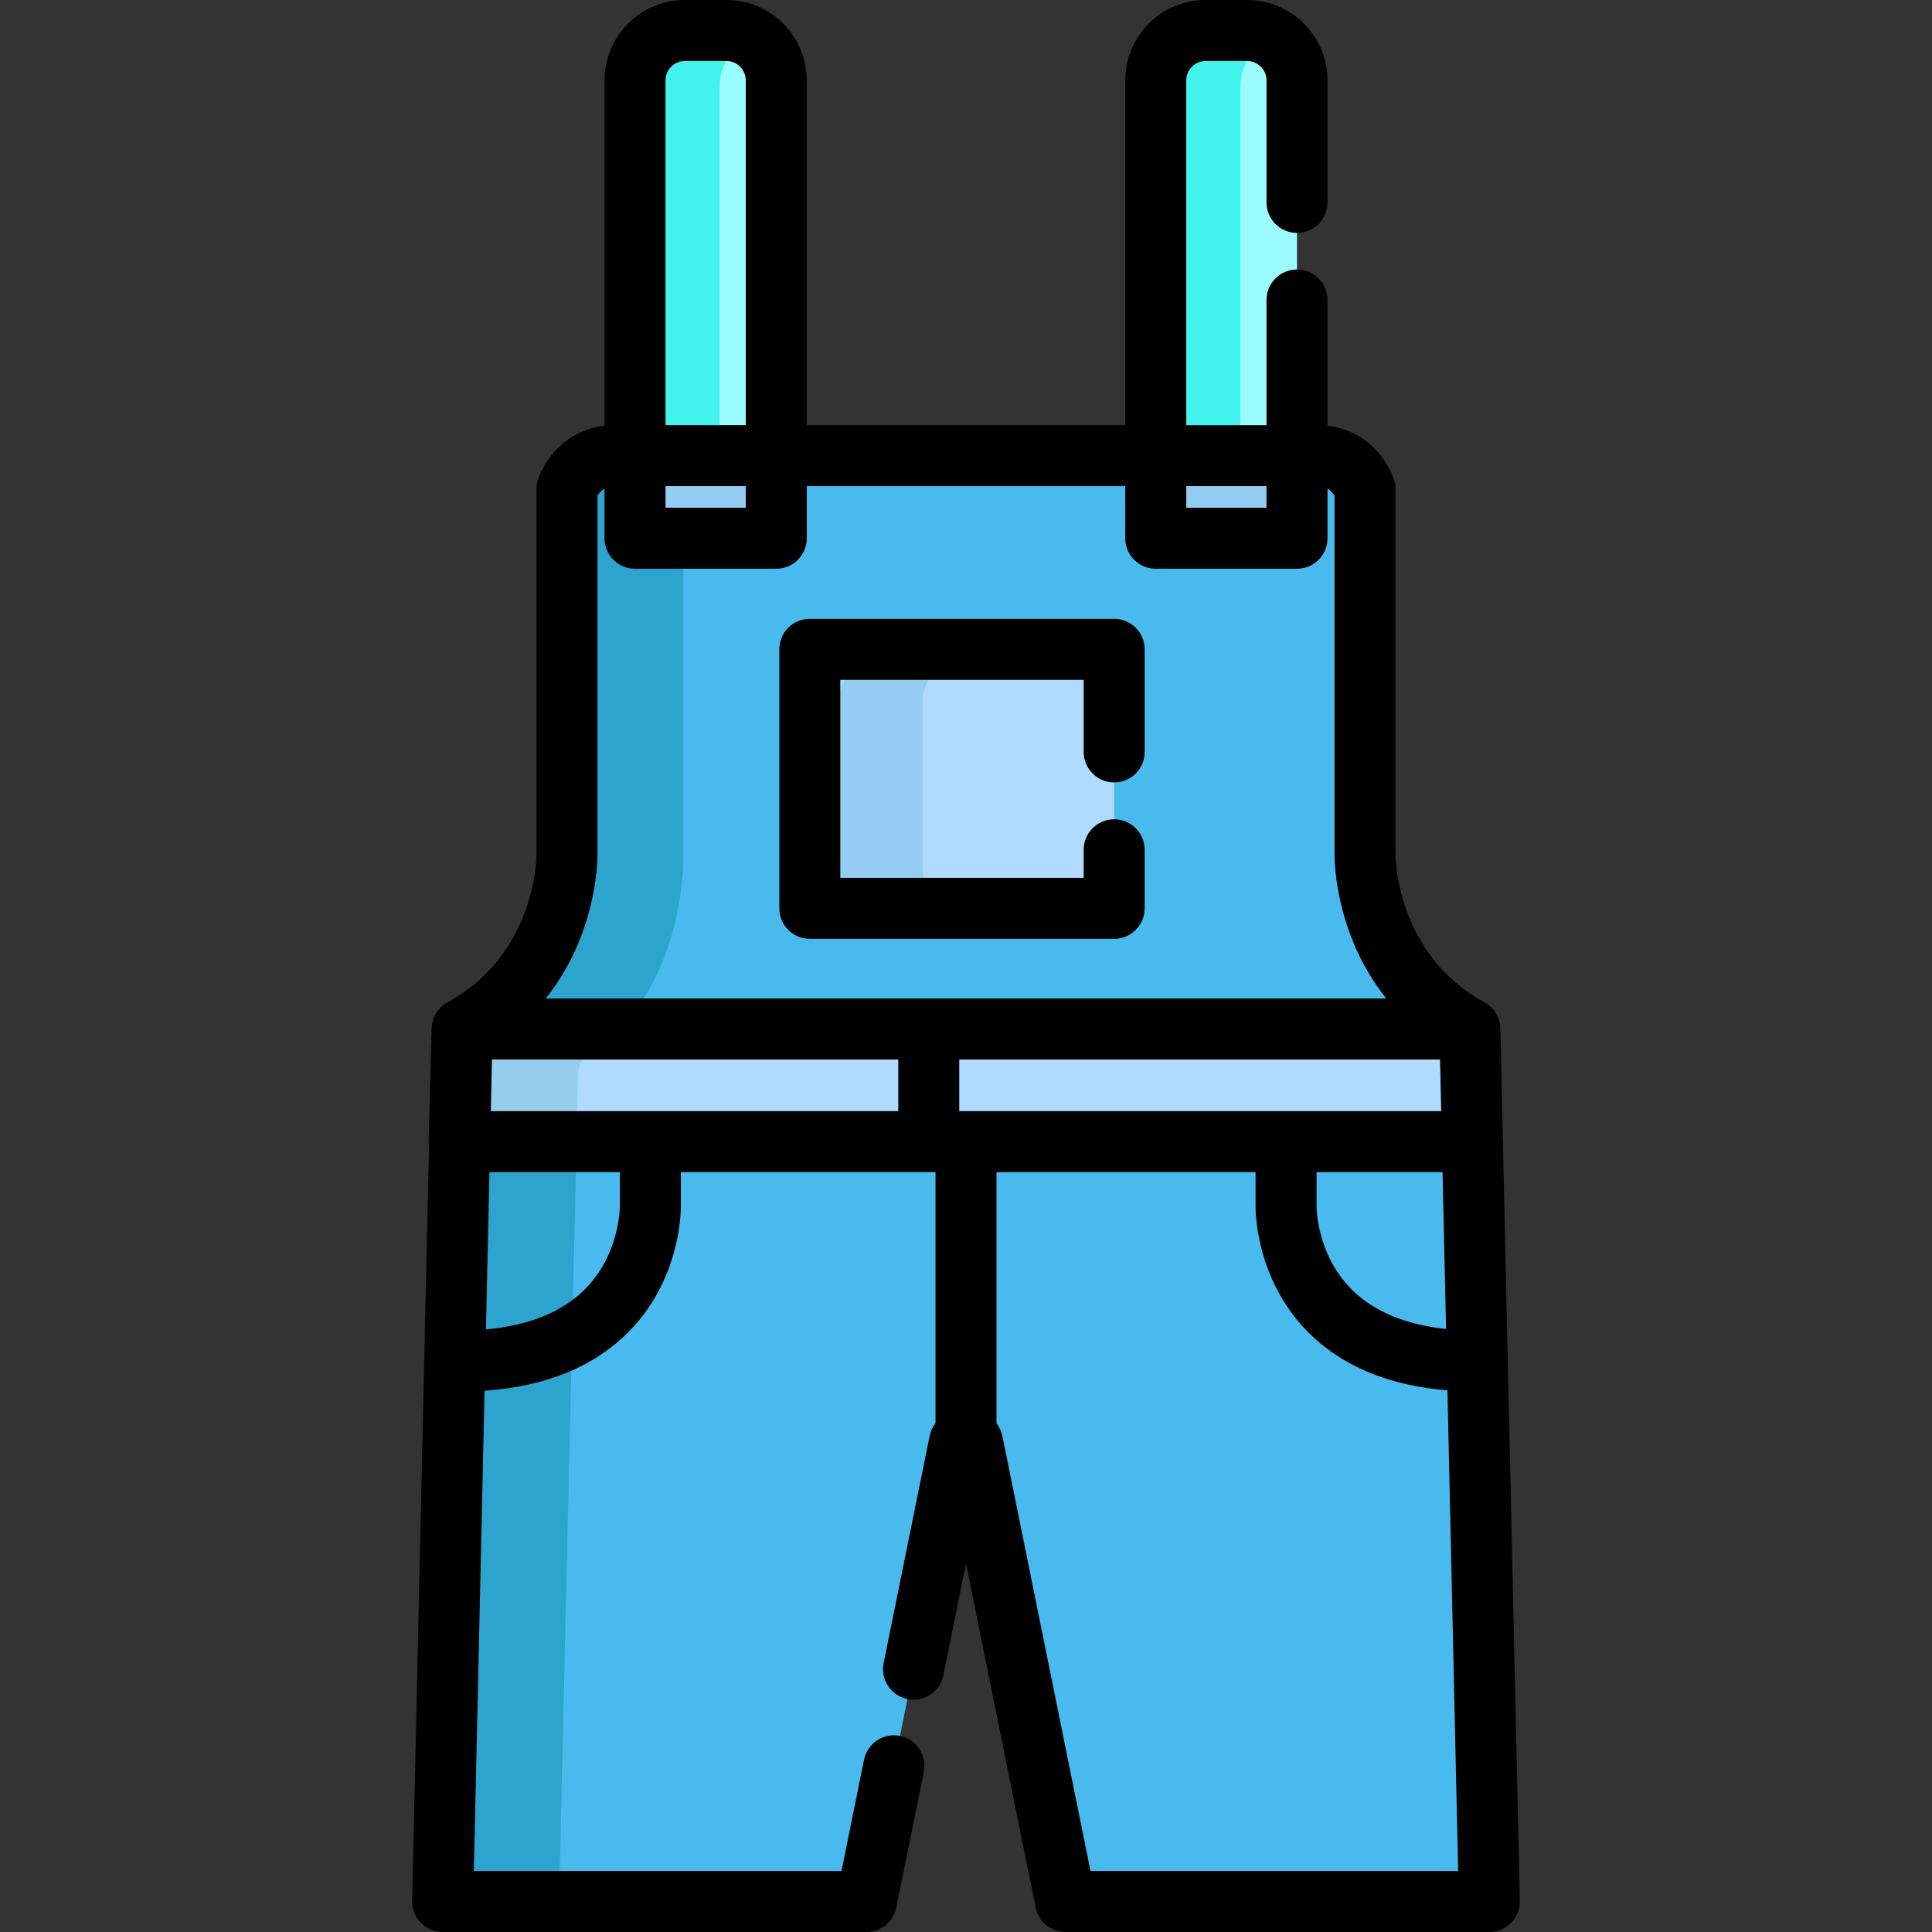 <?xml version="1.0" encoding="iso-8859-1"?>
<!-- Generator: Adobe Illustrator 19.0.0, SVG Export Plug-In . SVG Version: 6.00 Build 0)  -->
<svg xmlns="http://www.w3.org/2000/svg" xmlns:xlink="http://www.w3.org/1999/xlink" version="1.1" id="Layer_1" x="0px" y="0px" viewBox="0 0 512.002 512.002" style="enable-background:new 0 0 512.002 512.002;" xml:space="preserve">
<rect x="0" y="0" width="512.002" height="512.002" fill="#333333" stroke="none"/>
<g>
	<path style="fill:#9BFCFF;" d="M205.72,120.756v-99.46c0-7.298-5.915-13.213-13.213-13.213h-11.01   c-7.297,0-13.213,5.915-13.213,13.213v99.46C168.284,120.756,205.72,120.756,205.72,120.756z"/>
	<path style="fill:#9BFCFF;" d="M343.719,53.639V21.296c0-7.298-5.915-13.213-13.213-13.213h-11.011   c-7.297,0-13.213,5.915-13.213,13.213v99.46h37.436V79.504"/>
</g>
<g>
	<path style="fill:#41F2ED;" d="M190.712,65.864V22.755c0-5.305,3.132-9.865,7.643-11.969c-1.694-0.79-3.576-1.244-5.57-1.244   h-11.011c-7.297,0-13.213,5.915-13.213,13.213v43.109v56.352v43.109h22.15v-43.109V65.864z"/>
	<path style="fill:#41F2ED;" d="M328.71,65.864V22.755c0-5.305,3.132-9.865,7.643-11.969c-1.694-0.79-3.578-1.244-5.57-1.244   h-11.011c-7.297,0-13.213,5.915-13.213,13.213v43.109v56.352v43.109h22.15v-43.109V65.864z"/>
</g>
<path style="fill:#49BAED;" d="M242.091,442.345l12.192-60.181h3.438l24.666,121.753h112.306l-5.16-231.216  c-27.217-14.782-27.782-44.247-27.791-46.151v-0.101v-91.368v-5.527c-1.996-5.167-6.701-8.798-12.191-8.798h-1.022H163.475h-1.021  c-5.491,0-10.196,3.632-12.192,8.798v5.527v91.368v0.101c-0.009,1.905-0.574,31.369-27.791,46.151l-5.16,231.216h112.306  l7.286-35.963"/>
<path style="fill:#2CA4CE;" d="M148.304,497.664l4.894-212.843c0.057-2.516,1.364-4.839,3.485-6.193  c23.592-15.045,24.388-47.684,24.401-50.618v-95.333c0-1.337,0.356-2.652,1.031-3.807c2.436-4.168,6.607-6.656,11.16-6.656h-23.171  c-4.553,0-8.725,2.487-11.16,6.656c-0.676,1.154-1.031,2.469-1.031,3.807v95.333c-0.013,2.935-0.808,29.107-24.401,44.152  c-2.122,1.354-3.429,3.676-3.485,6.193l-4.894,219.309c-0.044,2.029,0.729,3.992,2.149,5.444c1.418,1.452,3.364,2.269,5.393,2.269  h23.171c-2.029,0-3.975-0.818-5.393-2.269C149.032,501.656,148.259,499.694,148.304,497.664z"/>
<g>
	<rect x="168.287" y="120.758" style="fill:#B0DBFF;" width="37.435" height="21.884"/>
	<rect x="306.278" y="120.758" style="fill:#B0DBFF;" width="37.436" height="21.884"/>
	<polyline style="fill:#B0DBFF;" points="295.268,199.27 295.268,188.064 295.268,187.6 295.268,172.084 214.614,172.084    214.614,187.6 214.614,188.064 214.614,203.581 214.614,209.218 214.614,224.735 214.614,225.2 214.614,240.718 295.268,240.718    295.268,225.2  "/>
	<polygon style="fill:#B0DBFF;" points="390.198,302.546 121.674,302.546 122.472,272.701 389.531,272.701  "/>
</g>
<path style="fill:#96CDED;" d="M156.684,278.629c2.758-1.759,5.191-3.764,7.361-5.927h-31.271c-1.683,1.386-2.696,3.444-2.747,5.654  l-0.54,24.189h23.303l0.407-17.723C153.255,282.305,154.562,279.982,156.684,278.629z"/>
<g>
	<path style="fill:#94CCF2;" d="M188.868,144.099h9.218v-21.884h-22.15v8.952C175.935,138.309,181.726,144.099,188.868,144.099z"/>
	<path style="fill:#94CCF2;" d="M326.866,144.099h9.218v-21.884h-22.15v8.952C313.934,138.309,319.722,144.099,326.866,144.099z"/>
	<path style="fill:#94CCF2;" d="M244.414,229.246v-42.77c0-7.142,5.791-12.933,12.933-12.933h-22.15   c-7.142,0-12.933,5.791-12.933,12.933v42.77c0,7.142,5.791,12.933,12.933,12.933h22.15   C250.205,242.178,244.414,236.388,244.414,229.246z"/>
</g>
<path d="M398.289,302.81c0.003-0.088,0.013-0.175,0.013-0.264c0-0.26-0.012-0.517-0.037-0.772l-0.653-29.253  c-0.008-0.331-0.041-0.654-0.086-0.974c-0.013-0.087-0.029-0.172-0.045-0.259c-0.044-0.249-0.099-0.494-0.166-0.735  c-0.02-0.074-0.039-0.15-0.061-0.223c-0.19-0.62-0.452-1.206-0.776-1.751c-0.041-0.07-0.085-0.137-0.128-0.205  c-0.135-0.211-0.277-0.415-0.43-0.611c-0.047-0.061-0.093-0.125-0.142-0.185c-0.199-0.241-0.41-0.473-0.635-0.691  c-0.041-0.04-0.086-0.075-0.129-0.114c-0.194-0.18-0.398-0.349-0.61-0.51c-0.069-0.053-0.139-0.105-0.21-0.154  c-0.245-0.174-0.497-0.335-0.76-0.481c-0.015-0.009-0.029-0.019-0.044-0.028c-23.183-12.591-23.561-38.009-23.565-39.149v-96.894  c0-0.996-0.184-1.983-0.543-2.912c-2.992-7.746-9.709-12.975-17.479-13.83v-33.31c0-4.465-3.618-8.083-8.083-8.083  s-8.083,3.618-8.083,8.083v33.168h-21.27V21.296c0-2.829,2.301-5.13,5.13-5.13h11.011c2.829,0,5.13,2.301,5.13,5.13V53.64  c0,4.465,3.618,8.083,8.083,8.083s8.083-3.618,8.083-8.083V21.296C351.802,9.553,342.249,0,330.506,0h-11.011  c-11.743,0-21.296,9.553-21.296,21.296v91.378h-84.397V21.296C213.802,9.553,204.249,0,192.506,0h-11.01  c-11.743,0-21.296,9.553-21.296,21.296v91.517c-7.771,0.856-14.489,6.085-17.481,13.83c-0.359,0.929-0.543,1.916-0.543,2.912v96.96  c-0.004,1.076-0.383,26.494-23.565,39.085c-0.025,0.013-0.046,0.031-0.071,0.045c-0.25,0.139-0.49,0.293-0.723,0.458  c-0.075,0.054-0.15,0.108-0.224,0.164c-0.207,0.157-0.405,0.323-0.596,0.499c-0.045,0.042-0.094,0.08-0.139,0.123  c-0.221,0.213-0.427,0.441-0.622,0.678c-0.057,0.07-0.111,0.143-0.166,0.214c-0.143,0.186-0.279,0.379-0.406,0.578  c-0.047,0.075-0.097,0.15-0.143,0.226c-0.161,0.271-0.31,0.549-0.44,0.838c-0.001,0.002-0.002,0.004-0.003,0.008  c-0.126,0.285-0.231,0.58-0.323,0.879c-0.027,0.087-0.05,0.176-0.074,0.264c-0.061,0.226-0.113,0.457-0.155,0.691  c-0.017,0.096-0.037,0.19-0.051,0.287c-0.044,0.307-0.075,0.619-0.084,0.937v0.017c0,0.006-0.001,0.012-0.001,0.018l-0.005,0.263  l-0.789,29.546c-0.013,0.486,0.025,0.968,0.097,1.441l-4.463,199.966c-0.049,2.175,0.781,4.276,2.302,5.832  c1.521,1.554,3.604,2.431,5.779,2.431h112.306c3.845,0,7.159-2.709,7.922-6.478l7.286-35.963c0.886-4.376-1.942-8.641-6.316-9.527  c-4.373-0.886-8.64,1.942-9.527,6.316l-5.974,29.485h-97.431l2.841-127.277c16.332-1.126,29.238-6.443,38.418-15.859  c13.399-13.742,13.619-31.27,13.599-33.248v-8.824h67.485v66.563c-0.753,0.964-1.302,2.104-1.557,3.368l-12.192,60.181  c-0.886,4.376,1.942,8.641,6.317,9.527c4.382,0.887,8.642-1.942,9.527-6.316l5.99-29.563l18.462,91.135  c0.763,3.769,4.076,6.478,7.922,6.478h112.306c2.176,0,4.258-0.876,5.779-2.431c1.521-1.555,2.35-3.658,2.302-5.832L398.289,302.81z   M254.215,294.463v-13.677h127.412l0.305,13.677H254.215z M130.07,294.463l0.305-13.677h107.675v13.677H130.07z M348.904,319.498  v-8.87h33.39l0.928,41.572c-10.87-1.162-19.316-4.723-25.165-10.637c-9.19-9.294-9.156-21.79-9.155-21.859  C348.902,319.635,348.904,319.566,348.904,319.498z M335.636,128.839v5.718h-21.27v-5.718H335.636z M176.367,128.839h21.269v5.718  h-21.269V128.839z M176.367,21.296c0-2.829,2.301-5.13,5.13-5.13h11.01c2.829,0,5.13,2.301,5.13,5.13v91.378h-21.269V21.296H176.367  z M158.345,226.586c0-0.012,0-0.125,0-0.137v-95.083c0.493-0.802,1.134-1.441,1.858-1.878v13.151c0,4.465,3.618,8.083,8.083,8.083  h37.435c4.465,0,8.083-3.618,8.083-8.083v-13.801H298.2v13.801c0,4.465,3.618,8.083,8.083,8.083h37.436  c4.465,0,8.083-3.618,8.083-8.083v-13.151c0.724,0.438,1.364,1.077,1.857,1.878v95.083c0,0.012,0,0.125,0,0.137  c0.012,2.741,0.594,21.629,13.719,38.033H144.625C157.751,248.215,158.332,229.328,158.345,226.586z M164.269,319.648  c0.002,0.125,0.034,12.621-9.155,21.915c-6.055,6.125-14.901,9.72-26.335,10.746l0.93-41.681h34.559v8.87  C164.268,319.566,164.268,319.579,164.269,319.648z M288.995,495.834l-23.353-115.275c-0.257-1.265-0.805-2.405-1.558-3.37v-66.562  h68.654v8.824c-0.021,1.975,0.199,19.505,13.598,33.248c8.959,9.189,21.471,14.468,37.249,15.765l2.843,127.371h-97.432V495.834z"/>
<path d="M214.614,248.801h80.653c4.465,0,8.083-3.618,8.083-8.083V225.2c0-4.465-3.618-8.083-8.083-8.083  c-4.465,0-8.083,3.618-8.083,8.083v7.435h-64.487v-52.47h64.487v19.105c0,4.465,3.618,8.083,8.083,8.083  c4.465,0,8.083-3.618,8.083-8.083v-27.188c0-4.465-3.618-8.083-8.083-8.083h-80.653c-4.465,0-8.083,3.618-8.083,8.083v68.636  C206.532,245.183,210.149,248.801,214.614,248.801z"/>
<g>
</g>
<g>
</g>
<g>
</g>
<g>
</g>
<g>
</g>
<g>
</g>
<g>
</g>
<g>
</g>
<g>
</g>
<g>
</g>
<g>
</g>
<g>
</g>
<g>
</g>
<g>
</g>
<g>
</g>
</svg>
